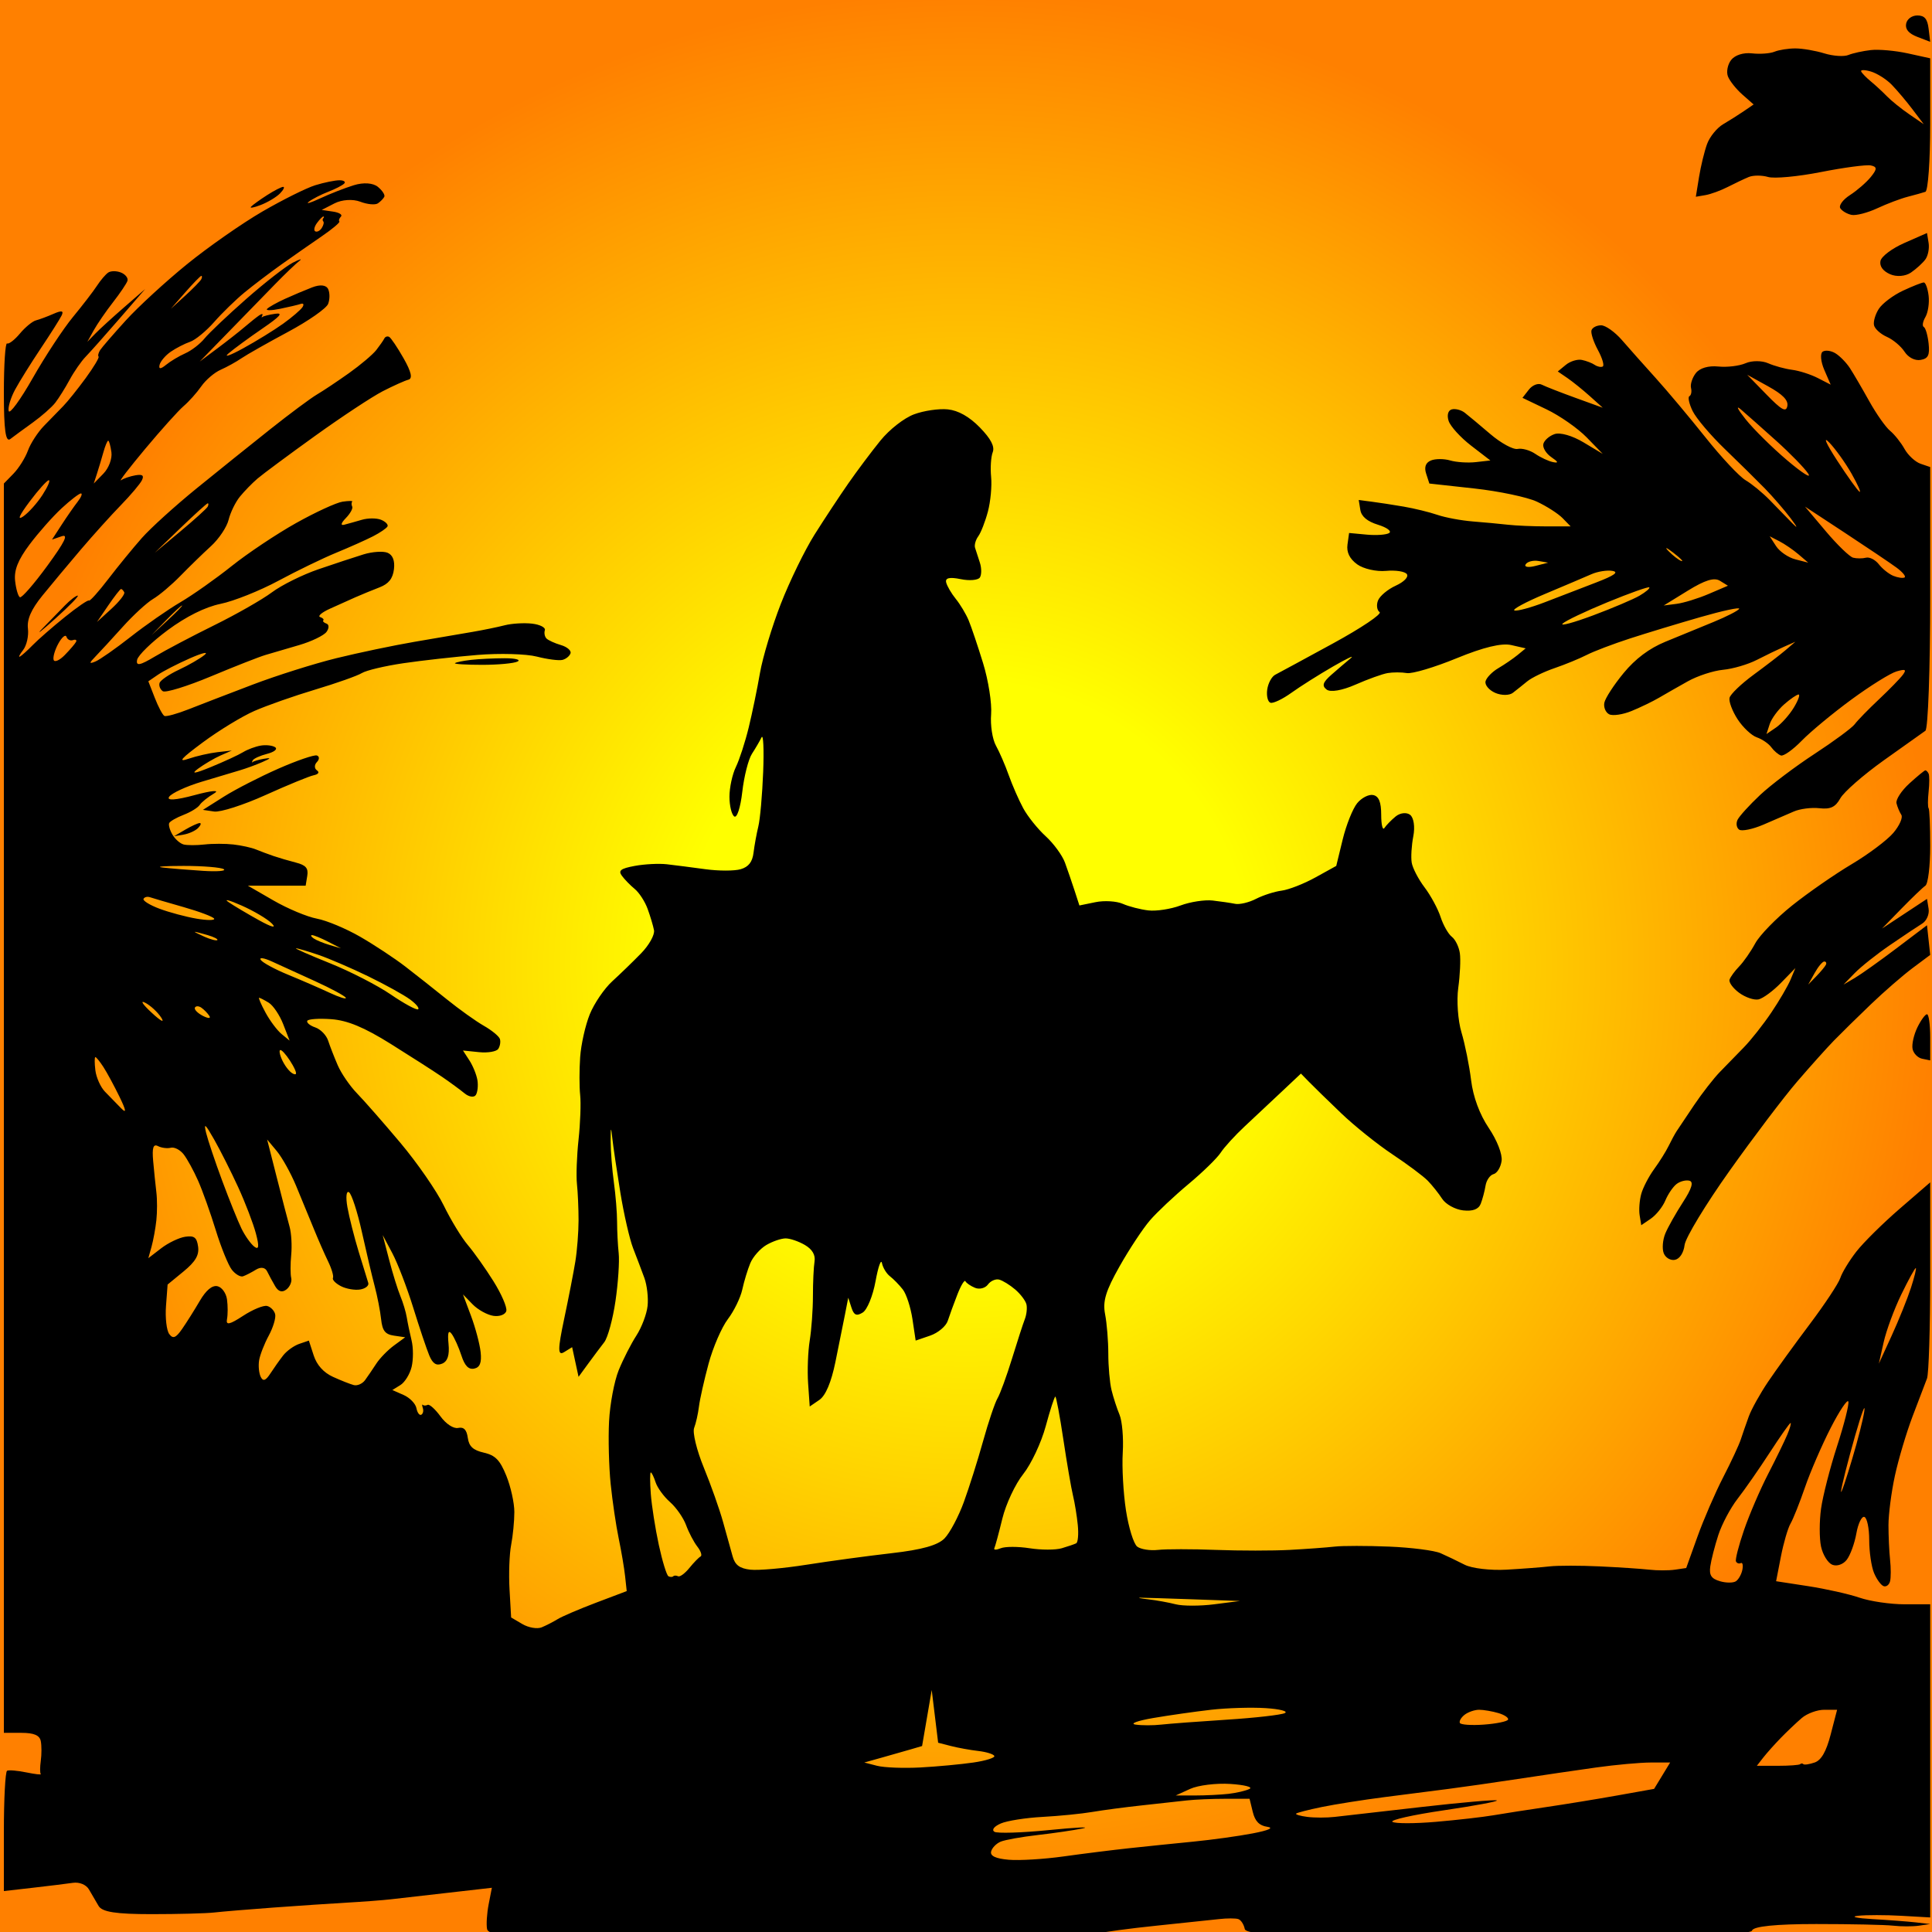 <?xml version="1.0" encoding="UTF-8" standalone="no"?><!-- Generator: Gravit.io --><svg xmlns="http://www.w3.org/2000/svg" xmlns:xlink="http://www.w3.org/1999/xlink" style="isolation:isolate" viewBox="0 0 500 500" width="500pt" height="500pt"><rect x="0" y="0" width="500" height="500" fill="#333333" stroke="none"/><defs><clipPath id="_clipPath_zufhVBGHsv4jLqFqugL4Gllzmdmeznwc"><rect width="500" height="500"/></clipPath></defs><g clip-path="url(#_clipPath_zufhVBGHsv4jLqFqugL4Gllzmdmeznwc)"><radialGradient id="_rgradient_0" fx="50%" fy="50%" cx="50%" cy="50%" r="50%"><stop offset="29.167%" style="stop-color:#FFFF00"/><stop offset="100%" style="stop-color:#FF8000"/></radialGradient><rect width="500" height="500" style="fill:url(#_rgradient_0);"/><g><path d=" M 262.732 4 L 13.463 4 L 13.463 259.5 L 13.463 515 L 262.732 515 L 512 515 L 512 259.5 L 512 4 L 262.732 4 Z " fill-rule="evenodd" fill="none"/><path d=" M 262.732 4 L 13.463 4 L 13.463 259.5 L 13.463 515 L 262.732 515 L 512 515 L 512 259.5 L 512 4 L 262.732 4 Z " fill-rule="evenodd" fill="none"/><path d=" M 496.213 4 C 494.796 4 493.541 4.92 493.305 6.133 C 493.025 7.57 493.973 8.683 496.213 9.545 L 499.537 10.825 L 499.121 7.412 C 498.813 4.878 498.064 4 496.213 4 Z  M 464.639 12.531 C 462.811 12.531 460.381 12.915 459.238 13.384 C 458.096 13.853 455.478 14.045 453.422 13.811 C 451.204 13.557 449.007 14.252 448.021 15.517 C 447.107 16.69 446.733 18.609 447.19 19.782 C 447.647 20.955 449.33 23.067 450.929 24.474 L 453.837 27.033 L 451.345 28.74 C 449.974 29.678 447.543 31.214 445.944 32.152 C 444.344 33.09 442.475 35.394 441.789 37.27 C 441.104 39.147 440.169 42.986 439.712 45.801 L 438.881 50.92 L 441.374 50.493 C 442.745 50.259 445.362 49.299 447.19 48.361 C 449.018 47.422 451.449 46.271 452.591 45.801 C 453.734 45.332 455.977 45.332 457.576 45.801 C 459.176 46.271 465.345 45.695 471.286 44.522 C 477.227 43.349 483.023 42.581 484.165 42.816 C 485.827 43.157 485.827 43.754 484.165 45.801 C 483.023 47.209 480.592 49.32 478.764 50.493 C 476.936 51.666 475.815 53.202 476.272 53.906 C 476.729 54.609 478.037 55.377 479.18 55.612 C 480.322 55.846 483.313 55.079 485.827 53.906 C 488.34 52.733 491.892 51.389 493.72 50.92 C 495.548 50.451 497.605 49.875 498.29 49.64 C 498.976 49.406 499.537 41.536 499.537 32.152 L 499.537 15.09 L 493.72 13.811 C 490.521 13.107 486.221 12.723 484.165 12.957 C 482.109 13.192 479.491 13.768 478.349 14.237 C 477.206 14.706 474.402 14.514 472.117 13.811 C 469.832 13.107 466.467 12.531 464.639 12.531 Z  M 484.165 18.503 C 485.765 18.972 488.195 20.507 489.566 21.915 C 490.937 23.322 493.367 26.202 494.967 28.313 L 497.875 32.152 L 494.136 29.593 C 492.079 28.185 489.462 26.074 488.32 24.901 C 487.177 23.728 485.308 22 484.165 21.062 C 483.023 20.123 481.901 18.972 481.672 18.503 C 481.444 18.033 482.566 18.033 484.165 18.503 Z  M 87.828 46.654 C 86.686 46.654 83.882 47.23 81.597 47.934 C 79.312 48.638 73.142 51.709 67.887 54.759 C 62.632 57.809 53.845 63.951 48.361 68.408 C 42.877 72.866 35.773 79.392 32.574 82.911 C 29.375 86.43 26.384 89.885 25.927 90.588 C 25.47 91.292 25.283 92.06 25.511 92.295 C 25.74 92.529 24.244 95.025 22.188 97.84 C 20.131 100.655 17.514 103.918 16.372 105.091 C 15.229 106.264 12.986 108.567 11.386 110.21 C 9.787 111.852 7.917 114.731 7.232 116.608 C 6.546 118.484 4.864 121.172 3.493 122.579 L 1 125.139 L 1 286.799 L 1 448.459 L 5.57 448.459 C 8.783 448.459 10.263 449.092 10.555 450.592 C 10.784 451.765 10.784 454.068 10.555 455.71 C 10.327 457.353 10.327 458.888 10.555 459.123 C 10.784 459.357 9.101 459.165 6.816 458.696 C 4.531 458.227 2.288 458.035 1.831 458.27 C 1.374 458.504 1 465.606 1 474.052 L 1 489.407 L 8.478 488.554 C 12.591 488.085 17.265 487.509 18.864 487.275 C 20.543 487.028 22.299 487.749 23.019 488.981 C 23.704 490.154 24.826 492.073 25.511 493.246 C 26.434 494.824 29.998 495.379 39.221 495.379 C 46.076 495.379 53.367 495.187 55.424 494.952 C 57.48 494.718 64.397 494.142 70.795 493.673 C 77.193 493.204 85.793 492.628 89.906 492.393 C 94.019 492.159 99.066 491.775 101.123 491.54 C 103.179 491.305 109.909 490.538 116.079 489.834 L 127.296 488.554 L 126.465 492.82 C 126.008 495.166 125.821 498.045 126.05 499.218 C 126.378 500.901 131.717 501.351 151.392 501.351 C 165.102 501.351 178.562 500.967 181.304 500.497 C 184.046 500.028 186.85 500.028 187.536 500.497 C 188.221 500.967 209.347 501.351 234.481 501.351 C 259.616 501.351 281.676 500.967 283.504 500.497 C 285.332 500.028 292.436 499.069 299.291 498.365 C 306.146 497.661 313.437 496.893 315.493 496.659 C 317.55 496.424 319.793 496.424 320.479 496.659 C 321.164 496.893 321.912 498.045 322.141 499.218 C 322.471 500.916 335.84 501.351 387.781 501.351 C 430.974 501.351 453.147 500.774 453.422 499.644 C 453.69 498.542 459.571 497.938 470.04 497.938 C 478.951 497.938 487.925 498.13 489.981 498.365 C 492.038 498.599 495.029 498.599 496.628 498.365 L 499.537 497.938 L 495.798 497.512 C 493.741 497.277 488.693 496.893 484.58 496.659 C 480.468 496.424 478.785 496.04 480.841 495.806 C 482.898 495.571 487.946 495.571 492.059 495.806 L 499.537 496.232 L 499.537 455.71 L 499.537 415.189 L 492.889 415.189 C 489.233 415.189 483.999 414.421 481.257 413.482 C 478.515 412.544 472.533 411.2 467.963 410.497 L 459.654 409.217 L 460.9 402.819 C 461.585 399.3 462.707 395.461 463.393 394.288 C 464.078 393.115 465.761 388.892 467.132 384.904 C 468.503 380.916 471.494 374.006 473.779 369.548 C 476.064 365.091 478.12 362.02 478.349 362.724 C 478.577 363.428 477.269 368.61 475.441 374.24 C 473.613 379.871 471.743 387.165 471.286 390.449 C 470.829 393.733 470.829 398.148 471.286 400.26 C 471.743 402.371 473.052 404.482 474.194 404.952 C 475.372 405.435 476.992 404.881 477.933 403.672 C 478.847 402.499 479.969 399.428 480.426 396.847 C 480.883 394.267 481.818 392.347 482.503 392.582 C 483.189 392.816 483.75 395.504 483.75 398.553 C 483.75 401.603 484.31 405.442 484.996 407.084 C 485.681 408.726 486.803 410.262 487.489 410.497 C 488.174 410.731 488.922 410.155 489.15 409.217 C 489.379 408.279 489.379 405.783 489.15 403.672 C 488.922 401.561 488.735 397.53 488.735 394.715 C 488.735 391.899 489.483 386.141 490.397 381.918 C 491.311 377.695 493.367 370.785 494.967 366.563 C 496.566 362.34 498.249 357.925 498.706 356.752 C 499.163 355.579 499.537 343.678 499.537 330.306 L 499.537 305.993 L 491.643 312.818 C 487.302 316.572 482.254 321.562 480.426 323.908 C 478.598 326.254 476.729 329.325 476.272 330.733 C 475.815 332.14 472.262 337.515 468.378 342.676 C 464.494 347.837 459.633 354.555 457.576 357.605 C 455.52 360.655 453.277 364.686 452.591 366.563 C 451.906 368.439 450.971 371.127 450.514 372.534 C 450.057 373.942 448 378.357 445.944 382.345 C 443.887 386.333 440.896 393.243 439.297 397.7 L 436.389 405.805 L 433.48 406.231 C 431.881 406.466 428.89 406.466 426.833 406.231 C 424.777 405.997 418.981 405.613 413.954 405.378 C 408.928 405.144 403.132 405.144 401.076 405.378 C 399.019 405.613 393.971 405.997 389.859 406.231 C 385.746 406.466 380.885 405.89 379.057 404.952 C 377.229 404.013 374.425 402.67 372.825 401.966 C 371.226 401.262 365.243 400.494 359.531 400.26 C 353.818 400.025 347.462 400.025 345.406 400.26 C 343.349 400.494 338.115 400.878 333.773 401.113 C 329.432 401.347 320.832 401.347 314.663 401.113 C 308.493 400.878 301.763 400.878 299.707 401.113 C 297.65 401.347 295.22 400.963 294.306 400.26 C 293.392 399.556 292.083 395.333 291.398 390.876 C 290.712 386.418 290.338 379.7 290.567 375.947 C 290.795 372.193 290.421 367.778 289.736 366.136 C 289.05 364.494 288.116 361.615 287.659 359.738 C 287.202 357.861 286.828 353.638 286.828 350.354 C 286.828 347.07 286.454 342.463 285.997 340.117 C 285.344 336.763 286.143 334.119 289.736 327.747 C 292.249 323.29 295.801 317.915 297.629 315.804 C 299.457 313.692 303.944 309.47 307.6 306.42 C 311.256 303.37 314.995 299.723 315.909 298.316 C 316.823 296.908 319.627 293.837 322.141 291.491 C 324.654 289.145 328.954 285.114 331.696 282.533 L 336.681 277.841 L 338.759 279.974 C 339.901 281.147 343.64 284.794 347.067 288.078 C 350.495 291.363 356.477 296.161 360.362 298.742 C 364.246 301.323 368.359 304.394 369.502 305.567 C 370.644 306.74 372.327 308.851 373.241 310.259 C 374.155 311.666 376.585 313.01 378.641 313.245 C 381.144 313.53 382.656 312.966 383.211 311.538 C 383.668 310.365 384.229 308.254 384.458 306.846 C 384.686 305.439 385.621 304.095 386.535 303.861 C 387.449 303.626 388.384 302.09 388.612 300.448 C 388.852 298.724 387.448 295.12 385.289 291.917 C 382.924 288.41 381.244 283.863 380.719 279.548 C 380.262 275.794 379.14 270.228 378.226 267.178 C 377.312 264.128 376.938 258.945 377.395 255.661 C 377.852 252.377 378.039 248.346 377.811 246.704 C 377.582 245.061 376.647 243.142 375.733 242.438 C 374.819 241.734 373.511 239.431 372.825 237.32 C 372.14 235.208 370.27 231.753 368.671 229.642 C 367.071 227.531 365.576 224.651 365.347 223.244 C 365.119 221.836 365.306 218.765 365.763 216.419 C 366.237 213.984 365.881 211.604 364.932 210.874 C 364.01 210.164 362.344 210.354 361.193 211.301 C 360.05 212.239 358.742 213.583 358.285 214.286 C 357.828 214.99 357.454 213.455 357.454 210.874 C 357.454 207.575 356.837 206.056 355.376 205.755 C 354.234 205.521 352.364 206.481 351.222 207.888 C 350.079 209.296 348.397 213.519 347.483 217.272 L 345.821 224.097 L 340.42 227.083 C 337.45 228.725 333.524 230.26 331.696 230.495 C 329.868 230.73 326.877 231.689 325.049 232.628 C 323.221 233.566 320.79 234.142 319.648 233.907 C 318.505 233.673 315.888 233.289 313.832 233.054 C 311.775 232.82 308.036 233.395 305.523 234.334 C 303.009 235.272 299.27 235.848 297.214 235.614 C 295.157 235.379 292.166 234.611 290.567 233.907 C 288.967 233.204 285.789 233.012 283.504 233.481 L 279.35 234.334 L 278.103 230.495 C 277.418 228.384 276.296 225.121 275.611 223.244 C 274.925 221.367 272.682 218.296 270.625 216.419 C 268.569 214.542 265.951 211.279 264.809 209.168 C 263.666 207.056 261.984 203.217 261.07 200.637 C 260.156 198.056 258.66 194.601 257.746 192.959 C 256.832 191.317 256.272 187.67 256.5 184.855 C 256.728 182.04 255.794 176.089 254.423 171.632 C 253.052 167.174 251.369 162.184 250.684 160.542 C 249.998 158.9 248.503 156.404 247.36 154.997 C 246.218 153.589 245.096 151.67 244.867 150.731 C 244.582 149.56 245.755 149.293 248.607 149.878 C 250.891 150.347 253.135 150.155 253.592 149.452 C 254.049 148.748 254.049 147.02 253.592 145.613 C 253.135 144.205 252.574 142.478 252.346 141.774 C 252.117 141.07 252.491 139.726 253.176 138.788 C 253.862 137.85 254.984 134.97 255.669 132.39 C 256.355 129.809 256.728 125.778 256.5 123.432 C 256.272 121.086 256.458 118.207 256.915 117.034 C 257.485 115.572 256.441 113.561 253.592 110.636 C 250.862 107.834 248.012 106.225 245.283 105.944 C 242.998 105.709 239.072 106.285 236.559 107.224 C 233.962 108.193 230.194 111.14 227.834 114.048 C 225.549 116.864 221.81 121.854 219.525 125.139 C 217.24 128.423 213.314 134.373 210.801 138.361 C 208.287 142.35 204.361 150.411 202.076 156.276 C 199.791 162.141 197.361 170.203 196.676 174.191 C 195.99 178.179 194.681 184.514 193.767 188.267 C 192.853 192.021 191.358 196.627 190.444 198.504 C 189.53 200.381 188.782 203.836 188.782 206.182 C 188.782 208.528 189.343 210.831 190.028 211.301 C 190.735 211.784 191.635 209.012 192.106 204.902 C 192.563 200.914 193.684 196.499 194.598 195.092 C 195.512 193.684 196.634 191.765 197.091 190.826 C 197.548 189.888 197.735 193.919 197.507 199.784 C 197.278 205.649 196.717 211.983 196.26 213.86 C 195.803 215.737 195.242 218.808 195.014 220.684 C 194.723 223.077 193.728 224.352 191.69 224.95 C 190.091 225.419 185.978 225.419 182.55 224.95 C 179.123 224.481 174.636 223.905 172.58 223.67 C 170.523 223.436 166.784 223.628 164.271 224.097 C 160.615 224.779 159.95 225.291 160.947 226.656 C 161.633 227.594 163.128 229.13 164.271 230.068 C 165.413 231.007 166.909 233.31 167.594 235.187 C 168.28 237.064 169.028 239.559 169.256 240.732 C 169.485 241.905 167.989 244.592 165.933 246.704 C 163.876 248.815 160.511 252.078 158.454 253.955 C 156.398 255.832 153.781 259.671 152.638 262.486 C 151.496 265.301 150.374 270.292 150.146 273.576 C 149.917 276.86 149.917 281.275 150.146 283.386 C 150.374 285.498 150.187 290.68 149.73 294.903 C 149.273 299.126 149.086 304.308 149.315 306.42 C 149.543 308.531 149.73 312.754 149.73 315.804 C 149.73 318.854 149.356 323.652 148.899 326.467 C 148.442 329.283 147.134 336.001 145.991 341.396 C 144.329 349.245 144.329 350.951 145.991 349.927 L 148.068 348.648 L 148.899 352.487 L 149.73 356.326 L 152.223 352.913 C 153.594 351.036 155.463 348.541 156.377 347.368 C 157.291 346.195 158.6 341.396 159.285 336.705 C 159.971 332.013 160.345 326.446 160.116 324.335 C 159.888 322.223 159.701 318.576 159.701 316.23 C 159.701 313.884 159.327 309.278 158.87 305.993 C 158.413 302.709 158.039 297.91 158.039 295.33 C 158.039 291.617 158.125 291.439 158.454 294.477 C 158.683 296.588 159.618 302.922 160.532 308.553 C 161.446 314.183 162.941 320.709 163.855 323.055 C 164.769 325.401 166.078 328.856 166.763 330.733 C 167.449 332.61 167.823 335.873 167.594 337.984 C 167.366 340.096 166.057 343.551 164.686 345.662 C 163.315 347.773 161.259 351.804 160.116 354.619 C 158.974 357.435 157.852 363.385 157.624 367.842 C 157.395 372.3 157.582 379.594 158.039 384.051 C 158.496 388.508 159.431 394.842 160.116 398.127 C 160.802 401.411 161.55 405.826 161.778 407.937 L 162.193 411.776 L 154.3 414.762 C 149.959 416.404 145.472 418.324 144.329 419.028 C 143.187 419.731 141.317 420.691 140.175 421.16 C 139.032 421.629 136.789 421.246 135.189 420.307 L 132.281 418.601 L 131.866 411.35 C 131.637 407.362 131.824 402.179 132.281 399.833 C 132.738 397.487 133.112 393.648 133.112 391.302 C 133.112 388.956 132.177 384.733 131.035 381.918 C 129.385 377.851 128.19 376.625 125.219 375.947 C 122.433 375.311 121.374 374.333 121.064 372.108 C 120.772 370.003 120.036 369.248 118.572 369.548 C 117.372 369.795 115.441 368.533 114.002 366.563 C 112.631 364.686 111.135 363.342 110.678 363.577 C 110.221 363.811 109.66 363.811 109.432 363.577 C 109.203 363.342 109.203 363.726 109.432 364.43 C 109.66 365.134 109.473 365.901 109.016 366.136 C 108.559 366.371 107.998 365.603 107.77 364.43 C 107.541 363.257 106.046 361.721 104.446 361.018 L 101.538 359.738 L 103.615 358.458 C 104.758 357.754 106.067 355.643 106.524 353.766 C 106.981 351.889 106.981 348.818 106.524 346.942 C 106.067 345.065 105.506 342.378 105.277 340.97 C 105.049 339.562 104.301 337.067 103.615 335.425 C 102.93 333.783 101.621 329.56 100.707 326.041 L 99.046 319.643 L 101.538 324.335 C 102.909 326.915 105.34 333.25 106.939 338.411 C 108.538 343.572 110.408 349.138 111.093 350.78 C 111.991 352.929 112.922 353.527 114.417 352.913 C 115.84 352.329 116.363 350.715 116.079 347.795 C 115.795 344.875 116.056 344.068 116.91 345.235 C 117.595 346.174 118.717 348.669 119.402 350.78 C 120.281 353.486 121.262 354.493 122.726 354.193 C 124.198 353.891 124.682 352.649 124.388 349.927 C 124.159 347.816 123.038 343.593 121.895 340.543 L 119.818 334.998 L 122.311 337.558 C 123.682 338.965 126.112 340.309 127.711 340.543 C 129.311 340.778 130.806 340.202 131.035 339.264 C 131.263 338.325 129.768 334.87 127.711 331.586 C 125.655 328.302 122.664 324.079 121.064 322.202 C 119.465 320.325 116.66 315.719 114.833 311.965 C 113.005 308.211 107.957 300.917 103.615 295.756 C 99.274 290.595 94.226 284.837 92.398 282.96 C 90.57 281.083 88.327 277.82 87.413 275.709 C 86.499 273.597 85.377 270.718 84.92 269.311 C 84.463 267.903 82.968 266.367 81.597 265.898 C 80.226 265.429 79.291 264.661 79.52 264.192 C 79.748 263.723 82.552 263.531 85.751 263.765 C 89.926 264.072 94.263 265.877 101.123 270.164 C 106.378 273.448 112.361 277.287 114.417 278.694 C 116.474 280.102 119.091 282.022 120.233 282.96 C 121.376 283.898 122.684 284.09 123.141 283.386 C 123.598 282.683 123.785 280.955 123.557 279.548 C 123.328 278.14 122.394 275.837 121.48 274.429 L 119.818 271.87 L 123.972 272.296 C 126.257 272.531 128.501 272.147 128.958 271.443 C 129.415 270.739 129.602 269.588 129.373 268.884 C 129.145 268.18 127.275 266.645 125.219 265.472 C 123.162 264.299 118.862 261.227 115.663 258.647 C 112.464 256.066 107.604 252.227 104.862 250.116 C 102.12 248.005 96.885 244.55 93.229 242.438 C 89.573 240.327 84.526 238.215 82.012 237.746 C 79.499 237.277 74.451 235.166 70.795 233.054 L 64.148 229.215 L 71.626 229.215 L 79.104 229.215 L 79.52 226.656 C 79.838 224.695 79.159 223.897 76.611 223.244 C 74.783 222.775 72.166 222.007 70.795 221.538 C 69.424 221.068 67.368 220.301 66.225 219.831 C 65.083 219.362 62.465 218.786 60.409 218.552 C 58.352 218.317 54.987 218.317 52.931 218.552 C 50.874 218.786 48.444 218.786 47.53 218.552 C 46.616 218.317 45.307 217.165 44.622 215.992 C 43.936 214.819 43.563 213.476 43.791 213.007 C 44.02 212.537 45.702 211.578 47.53 210.874 C 49.358 210.17 51.228 209.018 51.685 208.315 C 52.142 207.611 53.824 206.267 55.424 205.329 C 57.023 204.39 54.78 204.582 50.438 205.755 C 45.445 207.104 43.003 207.261 43.791 206.182 C 44.477 205.244 48.216 203.516 52.1 202.343 C 55.984 201.17 60.471 199.826 62.071 199.357 C 63.67 198.888 66.288 197.928 67.887 197.225 C 70.188 196.212 70.275 196.034 68.302 196.371 C 66.931 196.606 65.623 196.99 65.394 197.225 C 65.166 197.459 65.166 197.267 65.394 196.798 C 65.623 196.329 67.305 195.561 69.133 195.092 C 70.985 194.617 71.905 193.861 71.211 193.386 C 70.525 192.916 68.843 192.725 67.472 192.959 C 66.101 193.194 64.044 193.961 62.902 194.665 C 61.759 195.369 58.02 197.097 54.593 198.504 C 50.343 200.25 49.287 200.385 51.269 198.931 C 52.869 197.758 55.486 196.222 57.085 195.518 L 59.993 194.239 L 56.254 194.665 C 54.198 194.9 50.833 195.668 48.776 196.371 C 45.921 197.349 46.803 196.342 52.515 192.106 C 56.628 189.056 62.611 185.409 65.81 184.002 C 69.009 182.594 76.113 180.099 81.597 178.457 C 87.081 176.814 92.502 174.895 93.645 174.191 C 94.787 173.487 99.648 172.336 104.446 171.632 C 109.245 170.928 117.845 169.968 123.557 169.499 C 129.269 169.03 136.187 169.222 138.928 169.926 C 141.67 170.63 144.662 171.013 145.576 170.779 C 146.49 170.544 147.424 169.776 147.653 169.073 C 147.881 168.369 146.76 167.409 145.16 166.94 C 143.561 166.471 141.878 165.703 141.421 165.234 C 140.964 164.765 140.777 163.805 141.006 163.101 C 141.234 162.397 139.739 161.629 137.682 161.395 C 135.626 161.16 132.447 161.352 130.62 161.821 C 128.792 162.291 125.053 163.058 122.311 163.528 C 119.569 163.997 112.838 165.148 107.354 166.087 C 101.871 167.025 92.71 168.945 86.998 170.352 C 81.285 171.76 71.564 174.831 65.394 177.177 C 59.225 179.523 51.747 182.402 48.776 183.575 C 45.806 184.748 43.002 185.516 42.545 185.281 C 42.088 185.047 40.966 182.935 40.052 180.589 L 38.39 176.324 L 40.883 174.618 C 42.254 173.679 45.993 171.76 49.192 170.352 C 52.391 168.945 54.073 168.561 52.931 169.499 C 51.788 170.438 48.797 172.165 46.284 173.338 C 43.77 174.511 41.527 176.047 41.298 176.75 C 41.07 177.454 41.444 178.414 42.129 178.883 C 42.815 179.352 48.423 177.625 54.593 175.044 C 60.762 172.464 67.118 169.968 68.718 169.499 C 70.317 169.03 74.243 167.878 77.442 166.94 C 80.641 166.001 83.819 164.466 84.505 163.528 C 85.19 162.589 85.19 161.629 84.505 161.395 C 83.819 161.16 83.445 160.776 83.674 160.542 C 83.902 160.307 83.529 159.923 82.843 159.689 C 82.158 159.454 83.279 158.494 85.336 157.556 C 87.392 156.618 90.383 155.274 91.983 154.57 C 93.582 153.866 96.387 152.715 98.215 152.011 C 100.581 151.1 101.658 149.748 101.954 147.319 C 102.224 145.103 101.641 143.608 100.292 143.053 C 99.149 142.584 96.345 142.776 94.06 143.48 C 91.775 144.184 86.541 145.911 82.428 147.319 C 78.315 148.726 72.893 151.414 70.38 153.29 C 67.866 155.167 61.136 159.006 55.424 161.821 C 49.711 164.637 42.794 168.284 40.052 169.926 C 36.209 172.227 35.162 172.423 35.482 170.779 C 35.711 169.606 39.263 166.151 43.376 163.101 C 48.16 159.554 53.099 157.095 57.085 156.276 C 60.513 155.572 67.243 152.885 72.041 150.305 C 76.84 147.724 83.57 144.461 86.998 143.053 C 90.425 141.646 94.725 139.726 96.553 138.788 C 98.381 137.85 100.063 136.698 100.292 136.229 C 100.52 135.76 99.773 134.992 98.63 134.523 C 97.488 134.053 95.244 134.053 93.645 134.523 C 92.045 134.992 89.989 135.568 89.075 135.802 C 88.077 136.058 88.243 135.376 89.49 134.096 C 90.633 132.923 91.381 131.579 91.152 131.11 C 90.924 130.641 90.924 130.065 91.152 129.831 C 91.381 129.596 90.259 129.596 88.659 129.831 C 87.06 130.065 81.638 132.56 76.611 135.376 C 71.584 138.191 64.106 143.181 59.993 146.466 C 55.881 149.75 49.898 153.973 46.699 155.85 C 43.5 157.727 37.705 161.757 33.82 164.807 C 29.936 167.857 25.823 170.736 24.68 171.205 C 23.019 171.888 23.019 171.632 24.68 169.926 C 25.823 168.753 29.001 165.298 31.743 162.248 C 34.485 159.198 38.037 155.935 39.637 154.997 C 41.236 154.058 44.414 151.371 46.699 149.025 C 48.984 146.679 52.536 143.224 54.593 141.347 C 56.649 139.47 58.706 136.399 59.163 134.523 C 59.62 132.646 60.928 129.959 62.071 128.551 C 63.213 127.143 65.27 125.032 66.641 123.859 C 68.012 122.686 74.742 117.695 81.597 112.769 C 88.452 107.842 96.304 102.66 99.046 101.252 C 101.787 99.844 104.779 98.501 105.693 98.266 C 106.834 97.974 106.443 96.235 104.446 92.721 C 102.847 89.906 101.164 87.411 100.707 87.176 C 100.25 86.942 99.689 87.133 99.461 87.603 C 99.232 88.072 98.298 89.415 97.384 90.588 C 96.47 91.761 93.292 94.449 90.321 96.56 C 87.351 98.671 83.612 101.167 82.012 102.105 C 80.413 103.044 74.991 107.074 69.964 111.063 C 64.937 115.051 56.338 121.961 50.854 126.418 C 45.37 130.876 39.013 136.634 36.728 139.215 C 34.443 141.795 30.518 146.594 28.004 149.878 C 25.491 153.163 23.247 155.658 23.019 155.423 C 22.79 155.189 19.986 157.108 16.787 159.689 C 13.588 162.269 9.849 165.532 8.478 166.94 C 7.107 168.347 5.611 169.691 5.154 169.926 C 4.697 170.16 5.071 169.393 5.985 168.22 C 6.899 167.047 7.46 164.551 7.232 162.674 C 6.942 160.293 8.073 157.715 10.971 154.144 C 13.256 151.328 17.743 145.954 20.941 142.2 C 24.14 138.447 28.814 133.264 31.328 130.684 C 33.841 128.103 36.271 125.224 36.728 124.285 C 37.333 123.044 36.88 122.695 35.067 123.006 C 33.696 123.24 32.013 123.816 31.328 124.285 C 30.642 124.755 33.446 121.108 37.559 116.181 C 41.672 111.255 46.159 106.264 47.53 105.091 C 48.901 103.918 50.958 101.615 52.1 99.972 C 53.242 98.33 55.486 96.411 57.085 95.707 C 58.685 95.003 61.115 93.66 62.486 92.721 C 63.857 91.783 69.279 88.712 74.534 85.896 C 79.79 83.081 84.463 79.818 84.92 78.645 C 85.377 77.472 85.377 75.745 84.92 74.806 C 84.399 73.735 82.853 73.576 80.766 74.38 C 78.938 75.084 75.76 76.427 73.703 77.366 C 71.647 78.304 69.59 79.456 69.133 79.925 C 68.676 80.394 70.172 80.394 72.457 79.925 C 74.742 79.456 77.172 78.88 77.858 78.645 C 78.543 78.411 78.73 78.795 78.273 79.498 C 77.816 80.202 75.573 82.122 73.288 83.764 C 71.003 85.406 66.329 88.285 62.902 90.162 C 59.474 92.039 57.792 92.615 59.163 91.442 C 60.534 90.269 64.46 87.389 67.887 85.043 C 72.557 81.847 73.39 80.885 71.211 81.205 C 69.611 81.439 68.115 81.823 67.887 82.058 C 67.658 82.292 67.658 82.1 67.887 81.631 C 68.115 81.162 67.742 81.162 67.056 81.631 C 66.371 82.1 64.688 83.444 63.317 84.617 C 61.946 85.79 58.768 88.285 56.254 90.162 L 51.685 93.574 L 55.008 90.162 C 56.836 88.285 60.201 84.83 62.486 82.484 C 64.771 80.138 68.697 76.107 71.211 73.527 C 73.724 70.946 76.528 68.259 77.442 67.555 C 78.356 66.851 77.608 67.043 75.78 67.982 C 73.953 68.92 68.531 73.143 63.733 77.366 C 58.934 81.588 54.073 86.195 52.931 87.603 C 51.788 89.01 49.545 90.738 47.946 91.442 C 46.346 92.145 44.103 93.489 42.96 94.427 C 41.575 95.565 41.022 95.565 41.298 94.427 C 41.527 93.489 42.836 91.953 44.207 91.015 C 45.577 90.077 47.821 88.925 49.192 88.456 C 50.563 87.987 53.367 85.683 55.424 83.337 C 57.48 80.991 61.032 77.536 63.317 75.659 C 65.602 73.783 69.902 70.52 72.872 68.408 C 75.843 66.297 80.517 63.034 83.259 61.157 C 86 59.28 88.057 57.553 87.828 57.318 C 87.6 57.083 87.787 56.508 88.244 56.038 C 88.701 55.569 87.766 54.993 86.167 54.759 L 83.259 54.332 L 86.582 52.626 C 88.477 51.654 91.335 51.47 93.229 52.199 C 95.057 52.903 97.114 53.095 97.799 52.626 C 98.485 52.157 99.232 51.389 99.461 50.92 C 99.689 50.451 98.942 49.299 97.799 48.361 C 96.544 47.329 94.078 47.16 91.567 47.934 C 89.283 48.638 85.357 50.173 82.843 51.346 C 80.33 52.519 79.021 52.903 79.935 52.199 C 80.849 51.496 83.092 50.344 84.92 49.64 C 86.748 48.936 88.618 47.977 89.075 47.508 C 89.532 47.038 88.971 46.654 87.828 46.654 Z  M 73.288 48.361 C 72.831 48.361 70.961 49.32 69.133 50.493 C 67.305 51.666 65.436 53.01 64.979 53.479 C 64.522 53.948 65.644 53.756 67.472 53.053 C 69.3 52.349 71.543 51.005 72.457 50.067 C 73.371 49.128 73.745 48.361 73.288 48.361 Z  M 83.674 56.038 C 83.902 56.038 83.902 56.23 83.674 56.465 C 83.445 56.7 83.445 57.083 83.674 57.318 C 83.902 57.553 83.716 58.32 83.259 59.024 C 82.802 59.728 82.054 60.112 81.597 59.877 C 81.14 59.643 81.327 58.683 82.012 57.745 C 82.698 56.806 83.445 56.038 83.674 56.038 Z  M 499.121 62.863 L 498.706 60.304 L 492.889 62.863 C 489.642 64.292 486.89 66.364 486.658 67.555 C 486.395 68.902 487.313 70.16 489.15 70.967 C 490.83 71.706 493.112 71.526 494.551 70.541 C 495.922 69.603 497.605 68.067 498.29 67.129 C 498.976 66.19 499.35 64.271 499.121 62.863 Z  M 31.328 70.541 C 30.185 70.072 28.69 70.072 28.004 70.541 C 27.319 71.01 26.01 72.546 25.096 73.953 C 24.182 75.361 21.378 79.008 18.864 82.058 C 16.351 85.107 11.677 92.209 8.478 97.84 C 5.279 103.47 2.475 107.309 2.246 106.371 C 2.018 105.432 2.766 102.937 3.908 100.826 C 5.051 98.714 8.042 93.916 10.555 90.162 C 13.069 86.408 15.499 82.569 15.956 81.631 C 16.55 80.41 15.959 80.289 13.879 81.205 C 12.279 81.908 10.223 82.676 9.309 82.911 C 8.395 83.145 6.525 84.681 5.154 86.323 C 3.783 87.965 2.288 89.117 1.831 88.882 C 1.374 88.648 1 94.406 1 101.679 C 1 111.266 1.457 114.55 2.662 113.622 C 3.576 112.918 6.193 110.999 8.478 109.356 C 10.763 107.714 13.38 105.411 14.294 104.238 C 15.208 103.065 16.891 100.378 18.033 98.266 C 19.176 96.155 21.045 93.468 22.188 92.295 C 23.33 91.122 27.256 86.707 30.912 82.484 L 37.559 74.806 L 32.159 79.498 C 29.188 82.079 25.823 85.15 24.68 86.323 L 22.603 88.456 L 24.265 85.47 C 25.179 83.828 27.422 80.565 29.25 78.219 C 31.078 75.873 32.761 73.377 32.989 72.674 C 33.218 71.97 32.47 71.01 31.328 70.541 Z  M 52.1 71.394 C 52.328 71.394 52.328 71.778 52.1 72.247 C 51.872 72.716 50.002 74.636 47.946 76.513 L 44.207 79.925 L 47.946 75.659 C 50.002 73.313 51.872 71.394 52.1 71.394 Z  M 497.875 73.1 C 497.418 73.1 494.987 74.06 492.474 75.233 C 489.961 76.406 487.156 78.517 486.242 79.925 C 485.328 81.332 484.767 83.252 484.996 84.19 C 485.224 85.129 486.72 86.472 488.32 87.176 C 489.919 87.88 491.975 89.607 492.889 91.015 C 493.867 92.52 495.578 93.399 497.044 93.148 C 499.016 92.81 499.45 91.92 499.121 88.882 C 498.893 86.771 498.332 84.851 497.875 84.617 C 497.418 84.382 497.605 83.231 498.29 82.058 C 498.976 80.885 499.35 78.389 499.121 76.513 C 498.893 74.636 498.332 73.1 497.875 73.1 Z  M 414.37 84.19 C 413.227 84.19 412.106 84.766 411.877 85.47 C 411.649 86.174 412.397 88.477 413.539 90.588 C 414.682 92.7 415.242 94.619 414.785 94.854 C 414.328 95.089 413.394 94.897 412.708 94.427 C 412.023 93.958 410.527 93.382 409.385 93.148 C 408.242 92.913 406.373 93.489 405.23 94.427 L 403.153 96.134 L 405.646 97.84 C 407.016 98.778 409.634 100.89 411.462 102.532 L 414.785 105.518 L 407.723 102.958 C 403.838 101.551 399.912 100.015 398.998 99.546 C 398.084 99.077 396.589 99.653 395.675 100.826 L 394.013 102.958 L 400.245 105.944 C 403.672 107.586 408.346 110.849 410.631 113.195 L 414.785 117.461 L 409.8 114.475 C 406.916 112.747 403.764 111.848 402.322 112.342 C 400.951 112.811 399.642 113.963 399.414 114.902 C 399.185 115.84 400.12 117.375 401.491 118.314 C 403.313 119.561 403.425 119.905 401.907 119.593 C 400.764 119.359 398.708 118.399 397.337 117.461 C 395.966 116.522 393.909 115.947 392.767 116.181 C 391.624 116.416 388.446 114.688 385.704 112.342 C 382.962 109.996 379.971 107.501 379.057 106.797 C 378.143 106.093 376.647 105.709 375.733 105.944 C 374.759 106.194 374.415 107.428 374.902 108.93 C 375.359 110.337 377.977 113.217 380.719 115.328 L 385.704 119.167 L 381.965 119.593 C 379.909 119.828 376.917 119.636 375.318 119.167 C 373.718 118.698 371.475 118.698 370.333 119.167 C 368.955 119.733 368.535 120.882 369.086 122.579 L 369.917 125.139 L 381.55 126.418 C 387.947 127.122 395.239 128.658 397.752 129.831 C 400.265 131.004 403.257 132.923 404.399 134.096 L 406.476 136.229 L 400.245 136.229 C 396.817 136.229 392.33 136.037 390.274 135.802 C 388.218 135.568 384.105 135.184 381.134 134.949 C 378.164 134.714 374.051 133.947 371.994 133.243 C 369.938 132.539 366.012 131.579 363.27 131.11 C 360.528 130.641 356.789 130.065 354.961 129.831 L 351.637 129.404 L 352.053 131.963 C 352.33 133.674 353.846 134.947 356.623 135.802 C 358.908 136.506 360.216 137.466 359.531 137.935 C 358.845 138.404 356.228 138.596 353.715 138.361 L 349.145 137.935 L 348.729 140.921 C 348.451 142.924 349.271 144.609 351.222 146.039 C 352.821 147.212 356.187 147.98 358.7 147.745 C 361.213 147.511 363.644 147.895 364.101 148.598 C 364.582 149.34 363.358 150.596 361.193 151.584 C 359.136 152.523 357.08 154.25 356.623 155.423 C 356.166 156.596 356.353 157.94 357.038 158.409 C 357.724 158.878 352.302 162.525 344.99 166.513 C 337.678 170.502 330.948 174.148 330.034 174.618 C 329.12 175.087 328.185 176.814 327.957 178.457 C 327.728 180.099 328.102 181.634 328.788 181.869 C 329.473 182.104 331.904 180.952 334.189 179.31 C 336.474 177.667 341.334 174.596 344.99 172.485 C 348.646 170.374 350.703 169.414 349.56 170.352 C 348.418 171.291 346.174 173.21 344.575 174.618 C 342.332 176.591 342.047 177.47 343.328 178.457 C 344.319 179.219 347.34 178.702 350.807 177.177 C 354.005 175.769 357.744 174.426 359.115 174.191 C 360.486 173.957 362.73 173.957 364.101 174.191 C 365.472 174.426 371.267 172.698 376.98 170.352 C 383.918 167.503 388.607 166.37 391.105 166.94 L 394.844 167.793 L 392.767 169.499 C 391.624 170.438 389.381 171.973 387.781 172.912 C 386.182 173.85 384.686 175.385 384.458 176.324 C 384.229 177.262 385.351 178.606 386.95 179.31 C 388.55 180.013 390.606 180.013 391.52 179.31 C 392.434 178.606 394.117 177.262 395.259 176.324 C 396.402 175.385 399.58 173.85 402.322 172.912 C 405.064 171.973 408.803 170.438 410.631 169.499 C 412.459 168.561 417.507 166.641 421.848 165.234 C 426.189 163.826 434.415 161.331 440.128 159.689 C 445.84 158.046 450.327 157.087 450.098 157.556 C 449.87 158.025 446.879 159.561 443.451 160.968 C 440.024 162.376 434.415 164.679 430.988 166.087 C 426.828 167.796 423.237 170.489 420.186 174.191 C 417.673 177.241 415.429 180.696 415.201 181.869 C 414.972 183.042 415.533 184.386 416.447 184.855 C 417.361 185.324 419.978 184.94 422.263 184.002 C 424.548 183.063 427.727 181.528 429.326 180.589 C 430.925 179.651 434.291 177.731 436.804 176.324 C 439.318 174.916 443.43 173.573 445.944 173.338 C 448.457 173.103 452.383 171.952 454.668 170.779 C 456.953 169.606 460.131 168.07 461.731 167.366 L 464.639 166.087 L 462.146 168.22 C 460.775 169.393 457.036 172.272 453.837 174.618 C 450.638 176.964 447.834 179.651 447.606 180.589 C 447.377 181.528 448.312 184.023 449.683 186.134 C 451.054 188.246 453.297 190.357 454.668 190.826 C 456.039 191.296 457.722 192.447 458.407 193.386 C 459.093 194.324 460.215 195.284 460.9 195.518 C 461.585 195.753 464.016 194.025 466.301 191.679 C 468.586 189.333 474.381 184.535 479.18 181.016 C 483.978 177.497 489.213 174.234 490.812 173.765 C 493.113 173.09 493.46 173.267 492.474 174.618 C 491.788 175.556 488.984 178.435 486.242 181.016 C 483.5 183.596 480.696 186.476 480.011 187.414 C 479.325 188.352 474.651 191.807 469.624 195.092 C 464.597 198.376 458.241 203.175 455.499 205.755 C 452.757 208.336 450.14 211.215 449.683 212.154 C 449.226 213.092 449.413 214.244 450.098 214.713 C 450.784 215.182 453.588 214.606 456.33 213.433 C 459.072 212.26 462.624 210.725 464.224 210.021 C 465.823 209.317 468.814 208.933 470.871 209.168 C 473.726 209.494 475.003 208.888 476.272 206.609 C 477.186 204.966 482.233 200.552 487.489 196.798 C 492.744 193.044 497.605 189.589 498.29 189.12 C 498.976 188.651 499.537 173.103 499.537 154.57 L 499.537 120.873 L 497.044 120.02 C 495.673 119.551 493.803 117.823 492.889 116.181 C 491.975 114.539 490.293 112.428 489.15 111.489 C 488.008 110.551 485.578 107.096 483.75 103.811 C 481.922 100.527 479.678 96.688 478.764 95.28 C 477.85 93.873 476.168 92.145 475.025 91.442 C 473.883 90.738 472.387 90.546 471.702 91.015 C 471.016 91.484 471.203 93.596 472.117 95.707 L 473.779 99.546 L 470.455 97.84 C 468.627 96.901 465.636 95.942 463.808 95.707 C 461.98 95.472 459.176 94.705 457.576 94.001 C 455.977 93.297 453.36 93.297 451.76 94.001 C 450.161 94.705 446.983 95.089 444.698 94.854 C 442.145 94.592 439.902 95.25 438.881 96.56 C 437.967 97.733 437.406 99.461 437.635 100.399 C 437.863 101.337 437.676 102.297 437.22 102.532 C 436.763 102.766 437.136 104.494 438.05 106.371 C 438.964 108.247 442.703 112.662 446.359 116.181 C 450.015 119.7 454.689 124.307 456.746 126.418 C 458.802 128.53 461.793 131.985 463.393 134.096 C 465.226 136.517 465.38 136.99 463.808 135.376 C 462.437 133.968 459.82 131.281 457.992 129.404 C 456.164 127.527 453.36 125.224 451.76 124.285 C 450.161 123.347 445.487 118.357 441.374 113.195 C 437.261 108.034 431.466 101.124 428.495 97.84 C 425.525 94.555 421.599 90.141 419.771 88.029 C 417.943 85.918 415.512 84.19 414.37 84.19 Z  M 457.576 99.972 C 461.383 102.077 462.854 103.588 462.562 105.091 C 462.235 106.768 461.082 106.131 457.161 102.105 L 452.176 96.987 L 457.576 99.972 Z  M 450.514 105.944 C 451.885 107.117 455.998 110.764 459.654 114.048 C 463.31 117.333 467.049 121.172 467.963 122.579 C 468.877 123.987 466.446 122.451 462.562 119.167 C 458.677 115.883 453.817 111.084 451.76 108.503 C 449.704 105.923 449.143 104.771 450.514 105.944 Z  M 473.363 114.475 C 474.963 116.117 477.58 119.764 479.18 122.579 C 480.779 125.394 481.714 127.506 481.257 127.271 C 480.8 127.037 478.183 123.39 475.441 119.167 C 472.618 114.82 471.717 112.784 473.363 114.475 Z  M 28.004 114.048 C 28.233 114.048 28.606 115.392 28.835 117.034 C 29.068 118.705 28.153 121.147 26.758 122.579 L 24.265 125.139 L 25.096 122.579 C 25.553 121.172 26.301 118.676 26.758 117.034 C 27.215 115.392 27.776 114.048 28.004 114.048 Z  M 12.633 124.285 C 13.09 124.285 12.342 126.013 10.971 128.124 C 9.6 130.236 7.356 132.731 5.985 133.669 C 4.384 134.765 4.979 133.391 7.647 129.831 C 9.932 126.781 12.176 124.285 12.633 124.285 Z  M 20.941 127.698 C 21.398 127.698 21.025 128.658 20.111 129.831 C 19.197 131.004 17.327 133.691 15.956 135.802 L 13.463 139.641 L 15.956 138.788 C 17.793 138.159 16.81 140.179 12.217 146.466 C 8.79 151.158 5.611 154.805 5.154 154.57 C 4.697 154.336 4.137 152.416 3.908 150.305 C 3.61 147.548 4.664 144.902 7.647 140.921 C 9.932 137.871 13.671 133.648 15.956 131.537 C 18.241 129.425 20.484 127.698 20.941 127.698 Z  M 53.762 130.257 C 53.99 130.257 53.99 130.641 53.762 131.11 C 53.533 131.579 50.355 134.459 46.699 137.508 L 40.052 143.053 L 46.699 136.655 C 50.355 133.136 53.533 130.257 53.762 130.257 Z  M 477.518 137.935 C 483.23 141.688 489.213 145.719 490.812 146.892 C 492.412 148.065 493.346 149.217 492.889 149.452 C 492.432 149.686 491.124 149.494 489.981 149.025 C 488.839 148.556 487.156 147.212 486.242 146.039 C 485.328 144.866 483.833 144.098 482.919 144.333 C 482.005 144.568 480.509 144.568 479.595 144.333 C 478.681 144.098 475.503 141.027 472.533 137.508 L 467.132 131.11 L 477.518 137.935 Z  M 460.485 140.068 C 461.856 140.771 464.099 142.307 465.47 143.48 L 467.963 145.613 L 464.639 144.76 C 462.811 144.29 460.568 142.755 459.654 141.347 L 457.992 138.788 L 460.485 140.068 Z  M 433.065 143.053 C 434.893 144.461 435.828 145.421 435.142 145.186 C 434.457 144.952 432.961 143.8 431.819 142.627 C 430.676 141.454 431.237 141.646 433.065 143.053 Z  M 398.167 145.186 L 400.66 145.613 L 397.337 146.466 C 395.509 146.935 394.387 146.743 394.844 146.039 C 395.301 145.335 396.797 144.952 398.167 145.186 Z  M 417.278 147.745 C 419.041 148.047 417.826 148.921 413.124 150.731 C 409.468 152.139 403.485 154.442 399.829 155.85 C 396.173 157.257 392.621 158.217 391.936 157.982 C 391.25 157.748 394.802 155.828 399.829 153.717 C 404.856 151.606 410.278 149.302 411.877 148.598 C 413.477 147.895 415.907 147.511 417.278 147.745 Z  M 445.113 150.305 L 447.19 151.584 L 442.205 153.717 C 439.463 154.89 435.724 156.042 433.896 156.276 L 430.572 156.703 L 436.804 152.864 C 441.258 150.12 443.628 149.39 445.113 150.305 Z  M 426.833 152.011 C 427.062 152.245 425.94 153.205 424.341 154.144 C 422.741 155.082 417.32 157.385 412.293 159.262 C 407.266 161.139 403.714 162.099 404.399 161.395 C 405.085 160.691 410.319 158.196 416.032 155.85 C 421.744 153.504 426.605 151.776 426.833 152.011 Z  M 31.328 152.437 C 31.556 152.437 31.93 152.821 32.159 153.29 C 32.387 153.76 30.891 155.679 28.835 157.556 L 25.096 160.968 L 28.004 156.703 C 29.604 154.357 31.099 152.437 31.328 152.437 Z  M 20.111 154.144 C 19.654 154.144 18.158 155.295 16.787 156.703 C 15.416 158.11 12.799 160.798 10.971 162.674 C 9.143 164.551 10.638 163.4 14.294 160.115 C 17.95 156.831 20.568 154.144 20.111 154.144 Z  M 47.115 156.703 C 47.343 156.703 45.661 158.43 43.376 160.542 L 39.221 164.381 L 42.96 160.542 C 45.017 158.43 46.886 156.703 47.115 156.703 Z  M 17.202 164.807 C 17.431 165.511 18.179 165.895 18.864 165.66 C 19.55 165.426 19.924 165.618 19.695 166.087 C 19.467 166.556 18.158 168.092 16.787 169.499 C 15.416 170.907 14.107 171.483 13.879 170.779 C 13.65 170.075 14.211 168.156 15.125 166.513 C 16.039 164.871 16.974 164.103 17.202 164.807 Z  M 130.62 170.352 C 127.878 170.352 123.952 170.544 121.895 170.779 C 119.839 171.013 117.969 171.397 117.741 171.632 C 117.512 171.866 120.69 172.058 124.803 172.058 C 128.916 172.058 133.029 171.675 133.943 171.205 C 134.857 170.736 133.361 170.352 130.62 170.352 Z  M 465.47 179.736 C 465.927 179.736 465.366 181.272 464.224 183.149 C 463.081 185.025 461.025 187.329 459.654 188.267 L 457.161 189.973 L 457.992 187.414 C 458.449 186.006 460.131 183.703 461.731 182.295 C 463.33 180.888 465.013 179.736 465.47 179.736 Z  M 82.012 195.518 C 81.327 195.284 76.84 196.819 72.041 198.931 C 67.243 201.042 60.887 204.305 57.916 206.182 L 52.515 209.594 L 55.424 210.021 C 57.023 210.255 63.005 208.336 68.718 205.755 C 74.43 203.175 80.039 200.871 81.181 200.637 C 82.414 200.384 82.753 199.864 82.012 199.357 C 81.327 198.888 81.327 197.928 82.012 197.225 C 82.698 196.521 82.698 195.753 82.012 195.518 Z  M 498.29 199.357 C 498.062 199.357 496.192 200.893 494.136 202.77 C 492.079 204.646 490.584 206.95 490.812 207.888 C 491.041 208.827 491.602 210.17 492.059 210.874 C 492.516 211.578 491.581 213.689 489.981 215.566 C 488.382 217.443 483.521 221.09 479.18 223.67 C 474.838 226.251 467.921 231.049 463.808 234.334 C 459.695 237.618 455.395 242.033 454.253 244.144 C 453.11 246.256 451.241 248.943 450.098 250.116 C 448.956 251.289 447.834 252.825 447.606 253.528 C 447.377 254.232 448.499 255.768 450.098 256.941 C 451.698 258.114 453.941 258.882 455.084 258.647 C 456.226 258.412 458.844 256.493 460.9 254.381 L 464.639 250.543 L 463.393 253.528 C 462.707 255.171 460.464 259.009 458.407 262.059 C 456.351 265.109 453.173 269.14 451.345 271.017 C 449.517 272.893 446.712 275.773 445.113 277.415 C 443.514 279.057 440.522 282.896 438.466 285.946 C 436.409 288.996 434.353 292.067 433.896 292.77 C 433.439 293.474 432.504 295.202 431.819 296.609 C 431.133 298.017 429.451 300.704 428.08 302.581 C 426.709 304.458 425.213 307.337 424.756 308.979 C 424.299 310.621 424.112 313.117 424.341 314.524 L 424.756 317.083 L 427.249 315.377 C 428.62 314.439 430.302 312.327 430.988 310.685 C 431.673 309.043 432.982 307.124 433.896 306.42 C 434.81 305.716 436.306 305.332 437.22 305.567 C 438.359 305.859 437.837 307.602 435.558 311.112 C 433.73 313.927 431.673 317.574 430.988 319.216 C 430.302 320.858 430.115 323.162 430.572 324.335 C 431.029 325.508 432.338 326.275 433.48 326.041 C 434.714 325.788 435.726 324.228 435.973 322.202 C 436.202 320.325 441.436 311.688 447.606 303.008 C 453.775 294.327 461.627 283.962 465.054 279.974 C 468.482 275.986 472.782 271.187 474.61 269.311 C 476.438 267.434 480.738 263.211 484.165 259.927 C 487.592 256.642 492.453 252.419 494.967 250.543 L 499.537 247.13 L 499.121 243.291 L 498.706 239.452 L 490.812 245.424 C 486.471 248.708 481.61 252.163 480.011 253.102 L 477.102 254.808 L 480.011 251.822 C 481.61 250.18 485.723 246.917 489.15 244.571 C 492.578 242.225 496.317 239.73 497.459 239.026 C 498.602 238.322 499.35 236.595 499.121 235.187 L 498.706 232.628 L 492.889 236.467 L 487.073 240.306 L 492.059 235.187 C 494.8 232.372 497.605 229.685 498.29 229.215 C 498.976 228.746 499.537 224.139 499.537 218.978 C 499.537 213.817 499.35 209.402 499.121 209.168 C 498.893 208.933 498.893 207.014 499.121 204.902 C 499.35 202.791 499.35 200.68 499.121 200.21 C 498.893 199.741 498.519 199.357 498.29 199.357 Z  M 51.685 213.007 C 51.228 213.007 49.545 213.774 47.946 214.713 L 45.037 216.419 L 47.53 215.992 C 48.901 215.758 50.584 214.99 51.269 214.286 C 51.955 213.583 52.142 213.007 51.685 213.007 Z  M 47.53 224.097 C 52.557 224.097 57.231 224.481 57.916 224.95 C 58.602 225.419 56.171 225.611 52.515 225.376 C 48.86 225.142 44.186 224.758 42.129 224.523 C 40.073 224.289 42.503 224.097 47.53 224.097 Z  M 38.806 232.201 C 39.491 232.436 43.417 233.587 47.53 234.76 C 51.643 235.933 55.195 237.277 55.424 237.746 C 55.652 238.215 53.596 238.215 50.854 237.746 C 48.112 237.277 43.812 236.125 41.298 235.187 C 38.785 234.249 36.915 233.097 37.144 232.628 C 37.372 232.159 38.12 231.967 38.806 232.201 Z  M 62.486 234.334 C 65.685 235.741 69.237 237.853 70.38 239.026 C 71.627 240.306 70.298 239.965 67.056 238.173 C 64.086 236.531 60.534 234.419 59.163 233.481 C 57.792 232.542 59.287 232.926 62.486 234.334 Z  M 50.438 241.159 C 50.667 241.159 52.162 241.542 53.762 242.012 C 55.361 242.481 56.483 243.057 56.254 243.291 C 56.026 243.526 54.53 243.142 52.931 242.438 C 51.331 241.734 50.21 241.159 50.438 241.159 Z  M 80.766 242.012 C 81.223 242.012 83.092 242.779 84.92 243.718 L 88.244 245.424 L 85.336 244.571 C 83.736 244.102 81.867 243.334 81.181 242.865 C 80.496 242.396 80.309 242.012 80.766 242.012 Z  M 76.611 245.424 C 77.068 245.424 79.686 246.192 82.428 247.13 C 85.17 248.069 90.965 250.564 95.307 252.675 C 99.648 254.787 104.509 257.474 106.108 258.647 C 107.708 259.82 108.642 260.972 108.185 261.206 C 107.728 261.441 104.55 259.713 101.123 257.367 C 97.695 255.021 90.591 251.374 85.336 249.263 C 80.08 247.152 76.154 245.424 76.611 245.424 Z  M 70.38 248.836 C 72.436 249.775 77.484 252.078 81.597 253.955 C 85.71 255.832 89.262 257.751 89.49 258.22 C 89.719 258.69 87.849 258.114 85.336 256.941 C 82.822 255.768 77.962 253.656 74.534 252.249 C 71.107 250.841 67.929 249.114 67.472 248.41 C 67.015 247.706 68.323 247.898 70.38 248.836 Z  M 472.117 248.836 C 472.574 248.836 472.761 249.22 472.533 249.689 C 472.304 250.159 471.182 251.502 470.04 252.675 L 467.963 254.808 L 469.624 251.822 C 470.538 250.18 471.66 248.836 472.117 248.836 Z  M 37.559 259.5 C 38.93 260.204 40.8 261.931 41.714 263.339 C 42.691 264.844 41.664 264.317 39.221 262.059 C 36.936 259.948 36.188 258.796 37.559 259.5 Z  M 67.056 258.22 C 67.285 258.22 68.406 258.796 69.549 259.5 C 70.691 260.204 72.374 262.699 73.288 265.045 L 74.95 269.311 L 72.872 267.604 C 71.73 266.666 69.86 264.171 68.718 262.059 C 67.575 259.948 66.828 258.22 67.056 258.22 Z  M 52.1 260.78 C 52.785 261.249 53.72 262.209 54.177 262.912 C 54.634 263.616 53.886 263.616 52.515 262.912 C 51.144 262.209 50.21 261.249 50.438 260.78 C 50.667 260.31 51.415 260.31 52.1 260.78 Z  M 498.706 262.486 C 498.249 262.486 497.127 264.021 496.213 265.898 C 495.299 267.775 494.738 270.27 494.967 271.443 C 495.195 272.616 496.317 273.768 497.459 274.003 L 499.537 274.429 L 499.537 268.457 C 499.537 265.173 499.163 262.486 498.706 262.486 Z  M 72.872 271.87 C 73.558 272.339 74.867 274.066 75.78 275.709 C 76.888 277.699 76.888 278.41 75.78 277.841 C 74.867 277.372 73.558 275.645 72.872 274.003 C 72.187 272.36 72.187 271.401 72.872 271.87 Z  M 24.68 273.576 C 24.909 273.576 25.844 274.728 26.758 276.135 C 27.672 277.543 29.541 280.998 30.912 283.813 C 32.669 287.421 32.792 288.302 31.328 286.799 C 30.185 285.626 28.316 283.706 27.173 282.533 C 26.031 281.36 24.909 278.865 24.68 276.988 C 24.452 275.112 24.452 273.576 24.68 273.576 Z  M 55.424 294.903 C 57.023 297.718 59.827 303.285 61.655 307.273 C 63.483 311.261 65.54 316.636 66.225 319.216 C 67.122 322.59 67.005 323.549 65.81 322.629 C 64.896 321.925 63.4 319.813 62.486 317.937 C 61.572 316.06 59.329 310.493 57.501 305.567 C 55.673 300.64 53.803 295.074 53.346 293.197 C 52.682 290.468 53.098 290.81 55.424 294.903 Z  M 71.626 297.889 C 72.997 299.531 75.24 303.562 76.611 306.846 C 77.982 310.131 80.039 315.121 81.181 317.937 C 82.324 320.752 84.006 324.591 84.92 326.467 C 85.834 328.344 86.395 330.264 86.167 330.733 C 85.938 331.202 86.873 332.162 88.244 332.866 C 89.615 333.569 91.858 333.953 93.229 333.719 C 94.6 333.484 95.535 332.716 95.307 332.013 C 95.078 331.309 93.956 327.662 92.814 323.908 C 91.671 320.155 90.363 314.972 89.906 312.391 C 89.449 309.811 89.636 308.083 90.321 308.553 C 91.007 309.022 92.502 313.628 93.645 318.79 C 94.787 323.951 96.283 330.285 96.968 332.866 C 97.654 335.446 98.402 339.285 98.63 341.396 C 98.955 344.4 99.678 345.328 101.954 345.662 L 104.862 346.088 L 101.954 348.221 C 100.354 349.394 98.298 351.506 97.384 352.913 C 96.47 354.321 95.161 356.24 94.476 357.179 C 93.79 358.117 92.481 358.693 91.567 358.458 C 90.653 358.224 88.223 357.264 86.167 356.326 C 83.738 355.217 81.991 353.274 81.181 350.78 L 79.935 346.942 L 77.442 347.795 C 76.071 348.264 74.202 349.607 73.288 350.78 C 72.374 351.953 70.878 354.065 69.964 355.472 C 68.749 357.343 68.079 357.573 67.472 356.326 C 67.015 355.387 66.828 353.468 67.056 352.06 C 67.285 350.653 68.406 347.773 69.549 345.662 C 70.691 343.551 71.439 341.055 71.211 340.117 C 70.982 339.178 70.047 338.219 69.133 337.984 C 68.219 337.75 65.415 338.901 62.902 340.543 C 59.398 342.833 58.429 343.032 58.747 341.396 C 58.976 340.223 58.976 337.92 58.747 336.278 C 58.519 334.636 57.397 333.1 56.254 332.866 C 54.891 332.586 53.321 333.904 51.685 336.705 C 50.314 339.051 48.257 342.314 47.115 343.956 C 45.499 346.278 44.76 346.562 43.791 345.235 C 43.106 344.297 42.732 341.034 42.96 337.984 L 43.376 332.439 L 47.53 329.027 C 50.584 326.518 51.575 324.824 51.269 322.629 C 50.937 320.24 50.272 319.728 47.946 320.069 C 46.346 320.304 43.542 321.648 41.714 323.055 L 38.39 325.614 L 39.221 322.629 C 39.678 320.986 40.239 317.915 40.467 315.804 C 40.696 313.692 40.696 310.429 40.467 308.553 C 40.239 306.676 39.865 303.029 39.637 300.448 C 39.333 297.019 39.668 295.986 40.883 296.609 C 41.797 297.079 43.293 297.27 44.207 297.036 C 45.12 296.801 46.616 297.569 47.53 298.742 C 48.444 299.915 50.127 302.986 51.269 305.567 C 52.412 308.147 54.468 313.906 55.839 318.363 C 57.21 322.82 59.08 327.427 59.993 328.6 C 60.907 329.773 62.216 330.541 62.902 330.306 C 63.587 330.072 65.083 329.304 66.225 328.6 C 67.488 327.822 68.628 327.989 69.133 329.027 C 69.59 329.965 70.525 331.693 71.211 332.866 C 72.038 334.282 73.015 334.568 74.119 333.719 C 75.033 333.015 75.594 331.671 75.365 330.733 C 75.137 329.794 75.137 327.107 75.365 324.761 C 75.594 322.415 75.407 319.152 74.95 317.51 C 74.493 315.868 72.997 310.109 71.626 304.714 L 69.133 294.903 L 71.626 297.889 Z  M 203.323 320.496 C 204.465 320.496 206.709 321.264 208.308 322.202 C 210.219 323.324 211.074 324.785 210.801 326.467 C 210.572 327.875 210.385 331.906 210.385 335.425 C 210.385 338.944 210.011 344.126 209.554 346.942 C 209.097 349.757 208.911 354.747 209.139 358.032 L 209.554 364.003 L 212.047 362.297 C 213.67 361.186 215.12 357.761 216.202 352.487 C 217.116 348.029 218.237 342.463 218.694 340.117 L 219.525 335.851 L 220.356 338.411 C 220.995 340.38 221.666 340.675 223.264 339.69 C 224.426 338.975 225.891 335.401 226.588 331.586 C 227.273 327.832 228.021 325.721 228.25 326.894 C 228.478 328.067 229.413 329.603 230.327 330.306 C 231.241 331.01 232.736 332.546 233.65 333.719 C 234.564 334.892 235.686 338.347 236.143 341.396 L 236.974 346.942 L 240.713 345.662 C 242.769 344.958 244.826 343.231 245.283 341.823 C 245.74 340.415 246.862 337.344 247.776 334.998 C 248.69 332.652 249.624 331.117 249.853 331.586 C 250.081 332.055 251.203 332.823 252.346 333.292 C 253.488 333.761 254.984 333.377 255.669 332.439 C 256.355 331.501 257.663 330.925 258.577 331.159 C 259.491 331.394 261.361 332.546 262.732 333.719 C 264.103 334.892 265.411 336.619 265.64 337.558 C 265.868 338.496 265.681 340.223 265.224 341.396 C 264.767 342.569 263.272 347.176 261.901 351.634 C 260.53 356.091 258.847 360.698 258.162 361.871 C 257.476 363.044 255.794 368.034 254.423 372.961 C 253.052 377.887 250.808 384.989 249.437 388.743 C 248.066 392.496 245.823 396.719 244.452 398.127 C 242.707 399.918 238.593 401.07 230.742 401.966 C 224.573 402.67 214.664 404.013 208.724 404.952 C 202.783 405.89 196.239 406.466 194.183 406.231 C 191.421 405.916 190.227 405.025 189.613 402.819 C 189.156 401.177 188.034 397.146 187.12 393.861 C 186.206 390.577 183.963 384.243 182.135 379.785 C 180.307 375.328 179.185 370.721 179.642 369.548 C 180.099 368.375 180.66 365.88 180.889 364.003 C 181.117 362.127 182.239 357.136 183.381 352.913 C 184.524 348.69 186.767 343.508 188.367 341.396 C 189.966 339.285 191.649 335.83 192.106 333.719 C 192.563 331.607 193.497 328.536 194.183 326.894 C 194.868 325.252 196.738 323.14 198.337 322.202 C 199.937 321.264 202.18 320.496 203.323 320.496 Z  M 495.798 328.174 C 496.026 328.174 495.465 330.477 494.551 333.292 C 493.637 336.107 491.394 341.674 489.566 345.662 L 486.242 352.913 L 487.489 347.368 C 488.174 344.318 490.231 338.752 492.059 334.998 C 493.887 331.245 495.569 328.174 495.798 328.174 Z  M 273.118 361.444 C 273.346 361.444 274.281 366.435 275.195 372.534 C 276.109 378.634 277.231 385.16 277.688 387.037 C 278.145 388.914 278.706 392.369 278.934 394.715 C 279.163 397.061 278.976 399.172 278.519 399.407 C 278.062 399.641 276.379 400.217 274.78 400.686 C 273.18 401.155 269.441 401.155 266.471 400.686 C 263.5 400.217 260.135 400.217 258.993 400.686 C 257.85 401.155 257.102 401.155 257.331 400.686 C 257.559 400.217 258.494 396.762 259.408 393.008 C 260.322 389.255 262.752 384.072 264.809 381.492 C 266.865 378.911 269.483 373.345 270.625 369.122 C 271.768 364.899 272.889 361.444 273.118 361.444 Z  M 482.503 364.43 C 482.732 364.664 481.797 368.887 480.426 373.814 C 479.055 378.74 477.372 384.115 476.687 385.757 C 476.001 387.399 476.936 383.177 478.764 376.373 C 480.592 369.57 482.275 364.195 482.503 364.43 Z  M 463.393 368.269 C 463.621 368.269 463.247 369.612 462.562 371.255 C 461.876 372.897 459.633 377.503 457.576 381.492 C 455.52 385.48 452.716 392.006 451.345 395.994 C 449.974 399.982 449.039 403.629 449.267 404.098 C 449.496 404.568 450.057 404.76 450.514 404.525 C 450.971 404.29 451.158 405.058 450.929 406.231 C 450.701 407.404 449.953 408.748 449.267 409.217 C 448.582 409.686 446.712 409.686 445.113 409.217 C 442.88 408.562 442.301 407.67 442.62 405.378 C 442.849 403.736 443.784 400.089 444.698 397.274 C 445.612 394.459 447.855 390.236 449.683 387.89 C 451.511 385.544 455.25 380.169 457.992 375.947 C 460.734 371.724 463.164 368.269 463.393 368.269 Z  M 168.425 381.065 C 168.654 381.065 169.215 382.217 169.672 383.624 C 170.129 385.032 171.811 387.335 173.411 388.743 C 175.01 390.15 176.88 392.838 177.565 394.715 C 178.251 396.591 179.559 399.087 180.473 400.26 C 181.387 401.433 181.761 402.584 181.304 402.819 C 180.847 403.053 179.538 404.397 178.396 405.805 C 177.253 407.212 175.945 408.172 175.488 407.937 C 175.031 407.703 174.47 407.703 174.241 407.937 C 174.013 408.172 173.452 408.172 172.995 407.937 C 172.538 407.703 171.416 404.056 170.502 399.833 C 169.588 395.61 168.654 389.66 168.425 386.61 C 168.197 383.56 168.197 381.065 168.425 381.065 Z  M 295.137 413.482 C 296.051 413.482 302.22 413.674 308.846 413.909 L 320.894 414.336 L 314.247 415.189 C 310.591 415.658 306.104 415.658 304.276 415.189 C 302.448 414.719 299.27 414.144 297.214 413.909 C 295.157 413.674 294.223 413.482 295.137 413.482 Z  M 241.959 444.194 L 242.79 451.018 L 246.114 451.871 C 247.942 452.341 251.12 452.916 253.176 453.151 C 255.233 453.386 257.102 453.962 257.331 454.431 C 257.559 454.9 255.129 455.668 251.93 456.137 C 248.731 456.606 242.562 457.182 238.22 457.417 C 233.879 457.651 228.831 457.459 227.003 456.99 L 223.68 456.137 L 228.25 454.857 C 230.763 454.153 234.128 453.194 235.728 452.725 L 238.636 451.871 L 239.882 444.62 L 241.128 437.369 L 241.959 444.194 Z  M 327.541 442.061 C 331.197 442.296 333.441 442.871 332.527 443.341 C 331.613 443.81 324.883 444.578 317.571 445.047 C 310.259 445.516 302.594 446.092 300.537 446.326 C 298.481 446.561 295.49 446.561 293.89 446.326 C 292.291 446.092 294.347 445.324 298.46 444.62 C 302.573 443.916 309.303 442.957 313.416 442.487 C 317.529 442.018 323.886 441.826 327.541 442.061 Z  M 382.796 442.487 C 383.938 442.487 386.182 442.871 387.781 443.341 C 389.381 443.81 390.502 444.578 390.274 445.047 C 390.045 445.516 387.241 446.092 384.042 446.326 C 380.843 446.561 378.039 446.369 377.811 445.9 C 377.582 445.431 378.143 444.471 379.057 443.767 C 379.971 443.063 381.653 442.487 382.796 442.487 Z  M 472.117 442.487 L 475.441 442.487 L 473.779 448.886 C 472.629 453.312 471.349 455.547 469.624 456.137 C 468.253 456.606 466.945 456.798 466.716 456.563 C 466.488 456.329 466.114 456.329 465.885 456.563 C 465.657 456.798 463.04 456.99 460.069 456.99 L 454.668 456.99 L 456.33 454.857 C 457.244 453.684 459.301 451.381 460.9 449.739 C 462.499 448.097 464.93 445.793 466.301 444.62 C 467.672 443.447 470.289 442.487 472.117 442.487 Z  M 427.249 456.137 L 432.234 456.137 L 430.157 459.549 L 428.08 462.962 L 418.524 464.668 C 413.269 465.606 405.043 466.95 400.245 467.654 C 395.446 468.357 389.277 469.317 386.535 469.786 C 383.793 470.255 377.063 471.023 371.579 471.492 C 366.095 471.962 361.047 471.962 360.362 471.492 C 359.676 471.023 365.659 469.68 373.656 468.507 C 381.653 467.334 387.823 466.182 387.366 465.947 C 386.909 465.713 378.122 466.481 367.84 467.654 C 357.558 468.827 347.462 469.978 345.406 470.213 C 343.349 470.447 340.171 470.447 338.343 470.213 C 336.515 469.978 335.206 469.594 335.435 469.36 C 335.663 469.125 338.655 468.357 342.082 467.654 C 345.51 466.95 352.801 465.798 358.285 465.094 C 363.768 464.391 371.247 463.431 374.902 462.962 C 378.558 462.492 386.597 461.341 392.767 460.402 C 398.936 459.464 408.097 458.12 413.124 457.417 C 418.15 456.713 424.507 456.137 427.249 456.137 Z  M 318.402 461.682 C 322.058 461.917 324.301 462.492 323.387 462.962 C 322.473 463.431 320.043 464.007 317.986 464.241 C 315.93 464.476 312.004 464.668 309.262 464.668 L 304.276 464.668 L 308.015 462.962 C 310.072 462.023 314.746 461.447 318.402 461.682 Z  M 317.155 465.521 L 323.387 465.521 L 324.218 468.933 C 324.804 471.338 325.907 472.472 327.957 472.772 C 329.77 473.038 328.362 473.681 324.218 474.478 C 320.562 475.182 313.645 476.142 308.846 476.611 C 304.048 477.08 296.57 477.848 292.228 478.317 C 287.887 478.786 280.222 479.746 275.195 480.45 C 270.168 481.154 263.812 481.538 261.07 481.303 C 257.701 481.015 256.219 480.324 256.5 479.17 C 256.728 478.232 257.85 477.08 258.993 476.611 C 260.135 476.142 264.435 475.374 268.548 474.905 C 272.661 474.436 277.896 473.668 280.18 473.199 C 282.465 472.729 278.539 472.921 271.456 473.625 C 264.373 474.329 258.016 474.521 257.331 474.052 C 256.595 473.548 257.274 472.675 258.993 471.919 C 260.592 471.215 265.453 470.447 269.794 470.213 C 274.136 469.978 279.931 469.402 282.673 468.933 C 285.415 468.464 291.211 467.696 295.552 467.227 C 299.893 466.758 305.128 466.182 307.185 465.947 C 309.241 465.713 313.728 465.521 317.155 465.521 Z " fill-rule="evenodd" fill="rgb(0,0,0)"/></g></g></svg>

